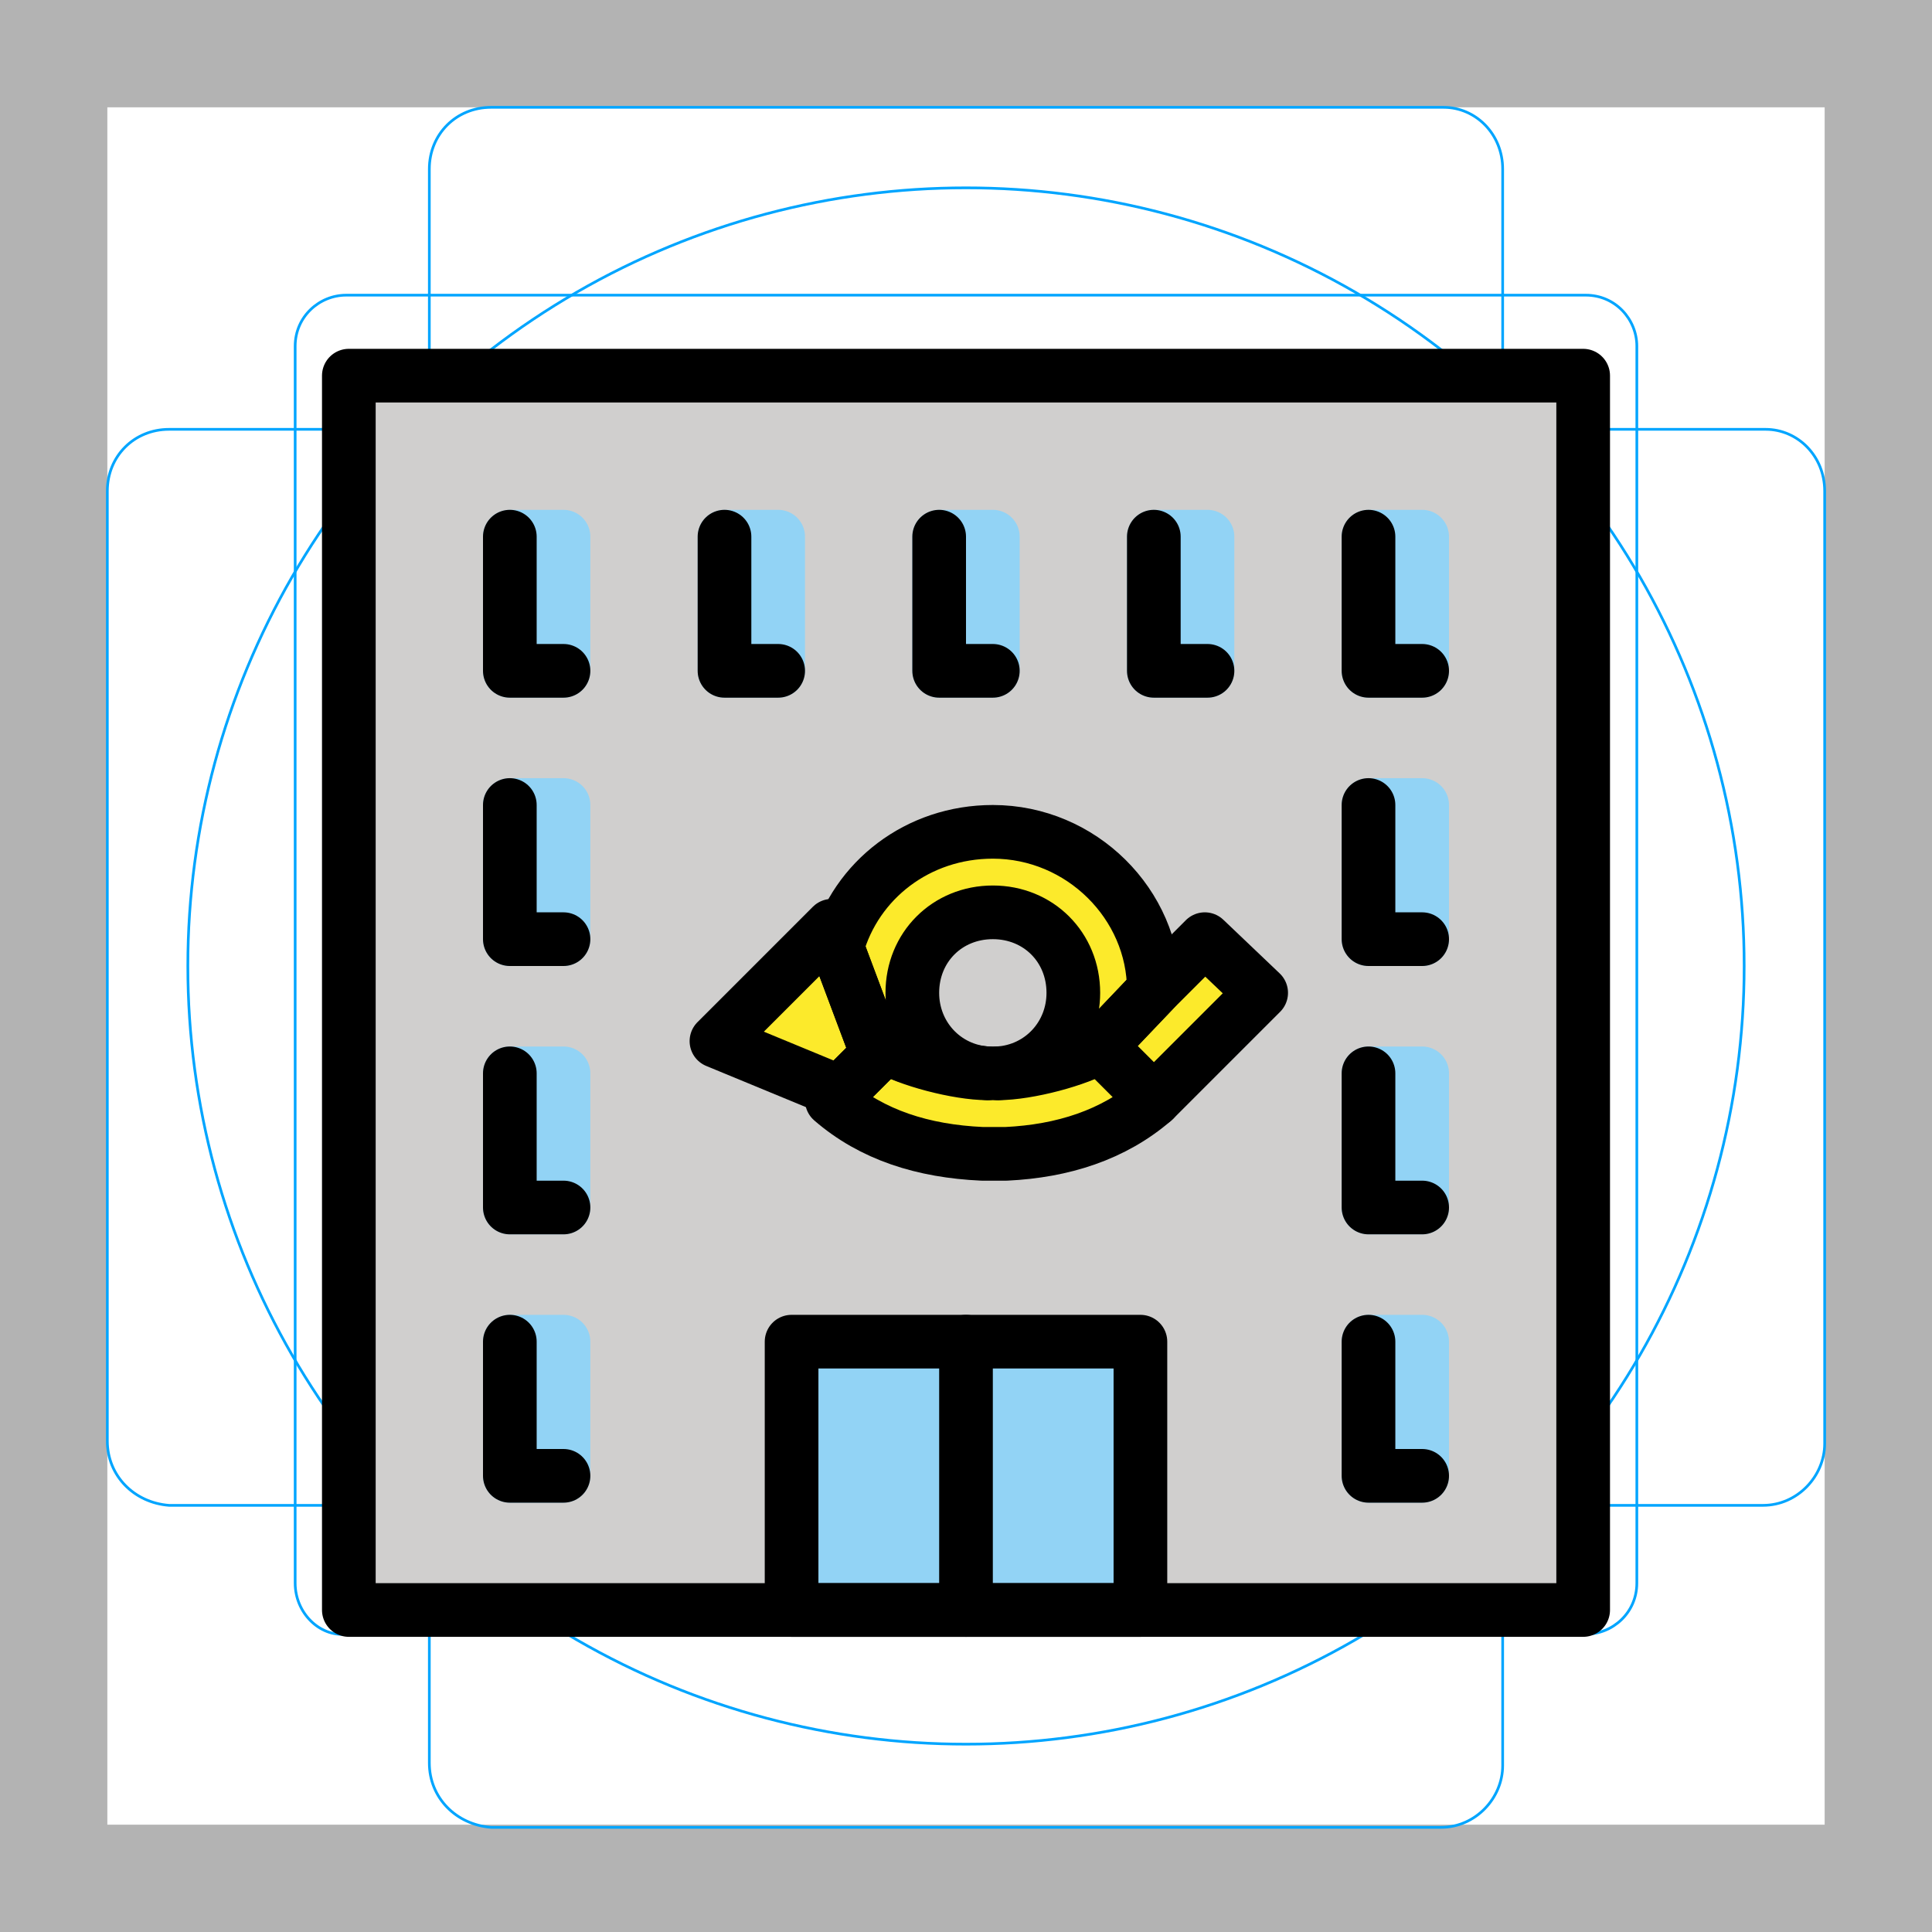 <svg version="1.1" id="emoji" xmlns="http://www.w3.org/2000/svg" x="0" y="0" viewBox="0 0 72 72" style="enable-background:new 0 0 72 72" xml:space="preserve">
  <style type="text/css">
    .st1{fill:none;stroke:#00A5FF;stroke-width:0.1;stroke-miterlimit:10}.st2{fill:#D0CFCE}.st3{fill:#FCEA2B}.st5{fill:none;stroke:#92D3F5;stroke-width:2;stroke-linecap:round;stroke-linejoin:round;stroke-miterlimit:10}.st6{fill:none;stroke:#000000;stroke-width:2;stroke-linecap:round;stroke-linejoin:round;stroke-miterlimit:10}
  </style>
  <g id="grid">
    <path d="M68,4v64H4V4H68 M72,0H0v72h72V0z" style="fill:#B3B3B3"/>
    <path class="st1" d="M12.9,11h46.2c1.1,0,1.9,0.9,1.9,1.9l0,0V59c0,1.1-0.9,1.9-1.9,1.9H12.9C11.9,61,11,60.1,11,59l0,0V12.9 C11,11.8,11.9,11,12.9,11L12.9,11z"/>
    <path class="st1" d="M18.3,4h35.5C55,4,56,5,56,6.3v59.5c0,1.2-1,2.3-2.3,2.3H18.3C17,68,16,67,16,65.7V6.3C16,5,17,4,18.3,4z"/>
    <path class="st1" d="M68,18.3v35.5c0,1.2-1,2.3-2.3,2.3H6.3C5,56,4,55,4,53.7V18.3C4,17,5,16,6.3,16h59.5C67,16,68,17,68,18.3z"/>
    <circle class="st1" cx="36" cy="36" r="29"/>
  </g>
  <g id="color">
    <rect x="13" y="14" class="st2" width="46" height="46"/>
    <circle class="st3" cx="37" cy="37" r="6"/>
    <rect x="29.5" y="50" width="13" height="10" style="fill:#92D3F5"/>
    <rect x="51" y="30" class="st5" width="2" height="5"/>
    <rect x="51" y="20" class="st5" width="2" height="5"/>
    <rect x="35" y="20" class="st5" width="2" height="5"/>
    <rect x="43" y="20" class="st5" width="2" height="5"/>
    <rect x="27" y="20" class="st5" width="2" height="5"/>
    <rect x="51" y="40" class="st5" width="2" height="5"/>
    <rect x="51" y="50" class="st5" width="2" height="5"/>
    <rect x="19" y="30" class="st5" width="2" height="5"/>
    <rect x="19" y="20" class="st5" width="2" height="5"/>
    <rect x="19" y="40" class="st5" width="2" height="5"/>
    <rect x="19" y="50" class="st5" width="2" height="5"/>
    <circle class="st2" cx="37" cy="37" r="3"/>
    <polygon class="st3" points="31,34.5 26.7,38.8 32,41 33,40"/>
    <polygon class="st3" points="47,37 43,41 41,39 44.9,35"/>
    <path class="st3" d="M43,41c-1.6,1.4-3.7,2-6,2c-2.3,0-4.4-0.6-6-2l2-2c0.9,0.5,2.9,1,4,1c1.1,0,3.1-0.5,4-1L43,41z"/>
  </g>
  <g id="hair"/>
  <g id="skin"/>
  <g id="skin-shadow"/>
  <g id="line">
    <rect x="13" y="14" class="st6" width="46" height="46"/>
    <path class="st6" d="M43,36.9L41,39c-0.8,0.5-2.7,0.9-3.8,1c1.6-0.1,2.8-1.4,2.8-3c0-1.7-1.3-3-3-3s-3,1.3-3,3c0,1.6,1.2,2.9,2.8,3 c-1.1,0-3-0.5-3.8-1l-0.3,0.3l-1.5-4c0.7-2.5,3-4.3,5.8-4.3C40.3,31,43,33.7,43,36.9z"/>
    <rect x="29.5" y="50" class="st6" width="13" height="10"/>
    <line class="st6" x1="36" y1="60" x2="36" y2="50"/>
    <polygon class="st6" points="32.7,39.3 31.3,40.7 26.7,38.8 31,34.5 31.2,35.3"/>
    <polygon class="st6" points="47,37 43,41 41,39 43,36.9 44.9,35"/>
    <path class="st6" d="M43,41c-1.5,1.3-3.4,1.9-5.5,2c-0.2,0-0.3,0-0.5,0c-0.1,0-0.3,0-0.4,0c-2.2-0.1-4.1-0.7-5.6-2l2-2 c0.8,0.5,2.7,0.9,3.8,1c0.1,0,0.1,0,0.2,0s0.1,0,0.2,0c1.1,0,3-0.5,3.8-1L43,41z"/>
    <polyline class="st6" points="21,25 19,25 19,20"/>
    <polyline class="st6" points="53,35 51,35 51,30"/>
    <polyline class="st6" points="45,25 43,25 43,20"/>
    <polyline class="st6" points="53,25 51,25 51,20"/>
    <polyline class="st6" points="37,25 35,25 35,20"/>
    <polyline class="st6" points="29,25 27,25 27,20"/>
    <polyline class="st6" points="21,35 19,35 19,30"/>
    <polyline class="st6" points="21,45 19,45 19,40"/>
    <polyline class="st6" points="53,45 51,45 51,40"/>
    <polyline class="st6" points="53,55 51,55 51,50"/>
    <polyline class="st6" points="21,55 19,55 19,50"/>
  </g>
</svg>
